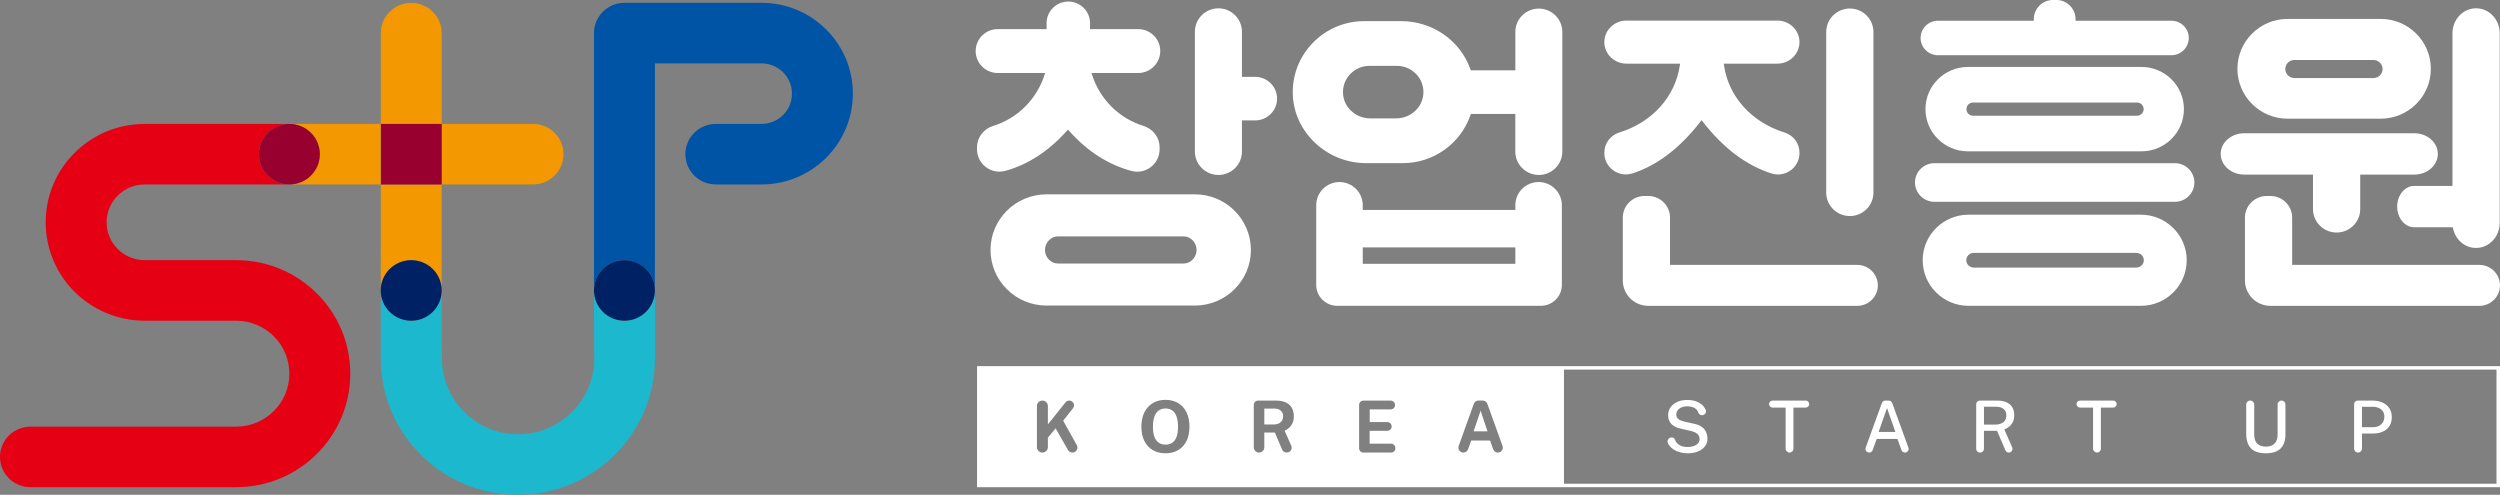 <svg width="192" height="38" viewBox="0 0 192 38" fill="none" xmlns="http://www.w3.org/2000/svg">
<rect x="0" y="0" width="192" height="38" fill="#808080" stroke="none"/>
<g clip-path="url(#clip0_2494_8333)">
<path d="M40.938 14.166C42.23 14.166 43.277 13.126 43.277 11.842C43.277 10.558 42.23 9.518 40.938 9.518H33.921V14.168H40.938V14.166Z" fill="#F39800"/>
<path d="M11.112 14.166C9.498 14.166 8.188 15.468 8.188 17.073C8.188 18.677 9.498 19.979 11.112 19.979H18.13C22.975 19.979 26.902 23.882 26.902 28.697C26.902 33.513 22.975 37.416 18.13 37.416H2.339C1.047 37.416 0 36.375 0 35.091C0 33.807 1.047 32.767 2.339 32.767H18.13C20.39 32.767 22.223 30.945 22.223 28.698C22.223 26.452 20.39 24.63 18.13 24.63H11.112C6.913 24.63 3.509 21.247 3.509 17.074C3.509 12.9 6.913 9.518 11.112 9.518H22.224C20.933 9.518 19.886 10.558 19.886 11.842C19.886 13.126 20.933 14.166 22.224 14.166H11.112Z" fill="#E60013"/>
<path d="M33.921 2.543C33.921 1.259 32.873 0.219 31.582 0.219C30.29 0.219 29.243 1.259 29.243 2.543V9.518H33.922V2.543H33.921Z" fill="#F39800"/>
<path d="M45.617 22.305C45.617 21.021 46.664 19.981 47.956 19.981C49.248 19.981 50.295 21.021 50.295 22.305V4.867H58.483C59.774 4.867 60.822 5.908 60.822 7.191C60.822 8.475 59.774 9.516 58.483 9.516H54.973C53.682 9.516 52.635 10.556 52.635 11.84C52.635 13.124 53.682 14.165 54.973 14.165H58.483C62.359 14.165 65.5 11.041 65.5 7.19C65.5 3.339 62.361 0.217 58.484 0.217H47.957C46.666 0.217 45.619 1.257 45.619 2.541V22.304L45.617 22.305Z" fill="#0054A6"/>
<path d="M50.295 22.305C50.295 23.588 49.248 24.629 47.956 24.629C46.665 24.629 45.618 23.588 45.618 22.305L45.637 27.537C45.637 30.747 43.018 33.349 39.789 33.349C36.56 33.349 33.941 30.746 33.941 27.537L33.919 22.307C33.919 23.591 32.872 24.632 31.581 24.632C30.291 24.632 29.244 23.591 29.244 22.307V27.537C29.244 33.315 33.957 37.999 39.771 37.999C45.585 37.999 50.298 33.315 50.298 27.537V22.305H50.295Z" fill="#1CB8CE"/>
<path d="M29.245 14.168H33.92V22.306C33.92 21.022 32.873 19.982 31.581 19.982C30.289 19.982 29.242 21.022 29.242 22.306L29.246 14.168H29.245Z" fill="#F39800"/>
<path d="M33.921 9.518H29.242V14.168H33.921V9.518Z" fill="#980030"/>
<path d="M29.244 14.166H22.223C23.514 14.166 24.561 13.126 24.561 11.842C24.561 10.558 23.514 9.518 22.223 9.518H29.24V14.168" fill="#F39800"/>
<path d="M31.581 24.631C32.873 24.631 33.92 23.59 33.92 22.307C33.92 21.023 32.873 19.982 31.581 19.982C30.289 19.982 29.242 21.023 29.242 22.307C29.242 23.59 30.289 24.631 31.581 24.631Z" fill="#002163"/>
<path d="M47.957 24.629C49.248 24.629 50.296 23.589 50.296 22.305C50.296 21.021 49.248 19.98 47.957 19.98C46.665 19.98 45.618 21.021 45.618 22.305C45.618 23.589 46.665 24.629 47.957 24.629Z" fill="#002163"/>
<path d="M22.224 14.166C23.515 14.166 24.562 13.126 24.562 11.842C24.562 10.558 23.515 9.518 22.224 9.518C20.932 9.518 19.885 10.558 19.885 11.842C19.885 13.126 20.932 14.166 22.224 14.166Z" fill="#980030"/>
<path d="M136.547 13.399C136.379 13.399 136.212 13.373 136.05 13.321C134.133 12.716 132.364 11.386 130.791 9.369L130.682 9.229L130.574 9.369C128.998 11.39 127.246 12.719 125.366 13.318C125.203 13.37 125.034 13.397 124.865 13.397C124.441 13.397 124.019 13.225 123.71 12.925C123.392 12.615 123.216 12.204 123.216 11.765V11.713C123.216 11.005 123.681 10.386 124.373 10.172C126.879 9.397 128.654 7.432 129.007 5.045L129.031 4.888H124.91C123.974 4.888 123.213 4.146 123.213 3.234C123.213 2.322 123.974 1.58 124.91 1.58H136.503C137.439 1.58 138.2 2.322 138.2 3.234C138.2 4.146 137.439 4.888 136.503 4.888H132.384L132.407 5.045C132.76 7.432 134.535 9.397 137.04 10.172C137.733 10.386 138.197 11.006 138.199 11.715V11.767C138.199 12.205 138.023 12.617 137.704 12.928C137.395 13.228 136.973 13.4 136.548 13.4L136.547 13.399Z" fill="white"/>
<path d="M80.369 23.467C78 23.467 76.072 21.551 76.072 19.196C76.072 16.842 78 14.926 80.369 14.926H91.773C94.141 14.926 96.069 16.842 96.069 19.196C96.069 21.551 94.141 23.467 91.773 23.467H80.369ZM81.244 18.154C80.708 18.154 80.255 18.631 80.255 19.196C80.255 19.762 80.708 20.238 81.244 20.238H90.908C91.444 20.238 91.898 19.762 91.898 19.196C91.898 18.631 91.444 18.154 90.908 18.154H81.244Z" fill="white"/>
<path d="M151.183 23.487C149.241 23.487 147.662 21.918 147.662 19.988C147.662 18.059 149.242 16.488 151.183 16.488H164.419C166.361 16.488 167.94 18.059 167.94 19.988C167.94 21.918 166.359 23.487 164.419 23.487H151.183ZM151.58 19.422C151.42 19.422 151.268 19.489 151.159 19.606C151.052 19.722 150.998 19.881 151.012 20.039C151.038 20.327 151.301 20.554 151.61 20.554H164.045C164.355 20.554 164.617 20.327 164.643 20.039C164.657 19.881 164.603 19.722 164.496 19.606C164.389 19.489 164.235 19.422 164.076 19.422H151.578H151.58Z" fill="white"/>
<path d="M151.136 11.622C149.337 11.622 147.875 10.168 147.875 8.381C147.875 6.595 149.338 5.141 151.136 5.141H164.464C166.263 5.141 167.725 6.595 167.725 8.381C167.725 10.168 166.262 11.622 164.464 11.622H151.136ZM151.533 7.873C151.251 7.873 151.022 8.101 151.022 8.381C151.022 8.661 151.251 8.889 151.533 8.889H164.122C164.404 8.889 164.633 8.661 164.633 8.381C164.633 8.101 164.404 7.873 164.122 7.873H151.533Z" fill="white"/>
<path d="M93.575 13.436C92.578 13.436 91.768 12.631 91.768 11.641V2.435C91.768 1.444 92.578 0.639 93.575 0.639C94.571 0.639 95.381 1.444 95.381 2.435V5.902H96.395C97.323 5.902 98.079 6.652 98.079 7.575C98.079 8.498 97.324 9.248 96.395 9.248H95.381V11.642C95.381 12.632 94.571 13.438 93.575 13.438V13.436Z" fill="white"/>
<path d="M102.7 23.487C101.81 23.487 101.086 22.767 101.086 21.882V15.756C101.086 14.777 101.887 13.98 102.872 13.98C103.857 13.98 104.659 14.777 104.659 15.756V16.122H116.378V15.756C116.378 14.777 117.179 13.98 118.164 13.98C119.15 13.98 119.951 14.777 119.951 15.756V21.882C119.951 22.767 119.227 23.487 118.336 23.487H102.7ZM104.659 20.26H116.378V18.999H104.659V20.26Z" fill="white"/>
<path d="M179.451 17.859C178.451 17.859 177.637 17.05 177.637 16.056V13.408H172.354C171.359 13.408 170.55 12.697 170.55 11.821C170.55 10.946 171.359 10.234 172.354 10.234H185.422C186.416 10.234 187.226 10.946 187.226 11.821C187.226 12.697 186.416 13.408 185.422 13.408H181.265V16.056C181.265 17.05 180.451 17.859 179.451 17.859Z" fill="white"/>
<path d="M190.164 19.042C189.316 19.042 188.59 18.433 188.398 17.56L188.375 17.452H185.407C184.688 17.452 184.103 16.741 184.103 15.865C184.103 14.99 184.688 14.278 185.407 14.278H188.35V2.554C188.35 1.497 189.163 0.637 190.164 0.637C191.164 0.637 191.977 1.497 191.977 2.554V17.123C191.977 18.18 191.164 19.041 190.164 19.041V19.042Z" fill="white"/>
<path d="M87.334 13.186C87.178 13.186 87.023 13.164 86.872 13.123C85.095 12.633 83.54 11.636 82.119 10.074L82.017 9.962L81.916 10.074C80.492 11.637 78.957 12.634 77.222 13.119C77.068 13.161 76.911 13.183 76.754 13.183C76.304 13.183 75.876 13.008 75.551 12.689C75.218 12.365 75.035 11.931 75.035 11.467V11.312C75.035 10.558 75.538 9.896 76.287 9.665C78.134 9.094 79.6 7.644 80.208 5.785L80.267 5.606H76.625C75.69 5.606 74.93 4.85 74.93 3.921C74.93 2.993 75.691 2.236 76.625 2.236H80.377V1.778C80.377 0.863 81.125 0.119 82.046 0.119C82.967 0.119 83.716 0.863 83.716 1.778V2.236H87.412C88.348 2.236 89.108 2.993 89.108 3.921C89.108 4.85 88.346 5.606 87.412 5.606H83.826L83.885 5.785C84.492 7.644 85.957 9.094 87.805 9.665C88.554 9.896 89.057 10.558 89.057 11.312V11.471C89.057 12.417 88.284 13.186 87.336 13.186H87.334Z" fill="white"/>
<path d="M148.835 4.241C148.1 4.241 147.502 3.647 147.502 2.917C147.502 2.186 148.1 1.592 148.835 1.592H156.197V1.455C156.203 0.652 156.865 -0.002 157.673 -0.002H157.926C158.734 -0.002 159.396 0.652 159.402 1.455V1.592H166.765C167.5 1.592 168.098 2.186 168.098 2.917C168.098 3.647 167.5 4.241 166.765 4.241H148.835Z" fill="white"/>
<path d="M148.565 15.499C147.741 15.499 147.072 14.834 147.072 14.016C147.072 13.198 147.741 12.533 148.565 12.533H167.036C167.859 12.533 168.529 13.198 168.529 14.016C168.529 14.834 167.859 15.499 167.036 15.499H148.565Z" fill="white"/>
<path d="M118.181 13.436C117.186 13.436 116.376 12.632 116.376 11.643V8.748H112.962L112.93 8.841C112.169 11.046 110.083 12.528 107.74 12.528H104.908C101.92 12.528 99.398 10.176 99.288 7.286C99.232 5.791 99.775 4.375 100.819 3.297C101.865 2.218 103.268 1.624 104.769 1.624H107.612C110.01 1.624 112.146 3.106 112.925 5.312L112.958 5.403H116.378V2.453C116.378 1.465 117.187 0.66 118.182 0.66C119.177 0.66 119.986 1.465 119.986 2.453V11.644C119.986 12.633 119.177 13.437 118.182 13.437L118.181 13.436ZM105.169 5.058C104.611 5.058 104.073 5.29 103.691 5.695C103.303 6.105 103.11 6.642 103.144 7.204C103.211 8.263 104.133 9.092 105.243 9.092H107.215C108.326 9.092 109.248 8.263 109.315 7.204C109.351 6.642 109.157 6.105 108.768 5.695C108.386 5.291 107.846 5.058 107.289 5.058H105.169Z" fill="white"/>
<path d="M142.068 16.593C141.067 16.593 140.254 15.785 140.254 14.79V2.457C140.254 1.463 141.067 0.654 142.068 0.654C143.068 0.654 143.881 1.463 143.881 2.457V14.79C143.881 15.785 143.068 16.593 142.068 16.593Z" fill="white"/>
<path d="M126.586 23.488C125.508 23.488 124.631 22.615 124.631 21.545V16.714C124.631 15.798 125.381 15.051 126.303 15.051H126.585C127.507 15.051 128.258 15.796 128.258 16.714V20.344H142.637C143.509 20.344 144.218 21.05 144.218 21.917C144.218 22.785 143.508 23.489 142.637 23.489H126.586V23.488Z" fill="white"/>
<path d="M174.367 23.488C173.289 23.488 172.412 22.615 172.412 21.545V16.714C172.412 15.798 173.162 15.051 174.084 15.051H174.366C175.288 15.051 176.038 15.796 176.038 16.714V20.344H190.417C191.289 20.344 191.998 21.05 191.998 21.917C191.998 22.785 191.288 23.489 190.417 23.489H174.366L174.367 23.488Z" fill="white"/>
<path d="M175.688 9.115C173.563 9.115 171.834 7.397 171.834 5.284C171.834 3.171 173.563 1.453 175.688 1.453H182.835C184.961 1.453 186.689 3.171 186.689 5.284C186.689 7.397 184.961 9.115 182.835 9.115H175.688ZM176.206 4.608C175.822 4.608 175.51 4.919 175.51 5.3C175.51 5.681 175.823 5.993 176.206 5.993H182.287C182.671 5.993 182.983 5.681 182.983 5.3C182.983 4.919 182.67 4.608 182.287 4.608H176.206Z" fill="white"/>
<path d="M113.174 33.127H114.24L113.71 31.539L113.174 33.127Z" fill="white"/>
<path d="M90.019 31.516C89.876 31.419 89.707 31.371 89.511 31.371C89.316 31.371 89.147 31.419 89.003 31.516C88.859 31.613 88.746 31.764 88.666 31.972C88.587 32.18 88.547 32.449 88.547 32.779C88.547 33.11 88.587 33.368 88.666 33.569C88.746 33.769 88.859 33.917 89.003 34.008C89.147 34.101 89.316 34.148 89.511 34.148C89.707 34.148 89.877 34.101 90.021 34.008C90.164 33.915 90.275 33.768 90.354 33.567C90.432 33.365 90.471 33.103 90.471 32.779C90.471 32.455 90.431 32.175 90.352 31.969C90.274 31.763 90.163 31.611 90.019 31.515V31.516Z" fill="white"/>
<path d="M97.899 31.379H97.1V32.597H97.842C98.059 32.597 98.231 32.54 98.357 32.424C98.483 32.308 98.546 32.159 98.546 31.976C98.546 31.793 98.486 31.647 98.364 31.54C98.242 31.433 98.086 31.38 97.899 31.38V31.379Z" fill="white"/>
<path d="M75.038 28.117V37.417H191.999V28.117H75.038ZM82.024 34.562L81.072 32.898L80.477 33.611V34.339C80.477 34.57 80.288 34.757 80.056 34.757C79.824 34.757 79.636 34.57 79.636 34.339V31.183C79.636 30.952 79.824 30.765 80.056 30.765C80.288 30.765 80.477 30.952 80.477 31.183V32.593L81.83 30.902C81.9 30.814 82.006 30.764 82.117 30.764C82.424 30.764 82.594 31.113 82.406 31.354L81.652 32.31L82.699 34.185C82.841 34.442 82.655 34.757 82.361 34.757C82.222 34.757 82.093 34.683 82.024 34.563V34.562ZM91.127 33.86C90.979 34.166 90.766 34.401 90.49 34.566C90.213 34.731 89.888 34.813 89.511 34.813C89.135 34.813 88.804 34.731 88.526 34.566C88.249 34.402 88.036 34.167 87.884 33.861C87.733 33.557 87.658 33.193 87.658 32.77C87.658 32.347 87.735 31.978 87.887 31.671C88.04 31.363 88.255 31.126 88.533 30.959C88.811 30.793 89.136 30.709 89.511 30.709C89.886 30.709 90.208 30.791 90.484 30.958C90.76 31.123 90.973 31.359 91.124 31.668C91.276 31.975 91.351 32.343 91.351 32.77C91.351 33.197 91.277 33.555 91.127 33.861V33.86ZM98.466 34.525L97.91 33.219H97.099V34.356C97.099 34.577 96.918 34.757 96.695 34.757C96.472 34.757 96.291 34.577 96.291 34.356V31.094C96.291 30.913 96.439 30.765 96.622 30.765H97.985C98.305 30.765 98.568 30.816 98.771 30.917C98.975 31.018 99.124 31.159 99.222 31.337C99.318 31.516 99.366 31.724 99.366 31.957C99.366 32.168 99.333 32.344 99.267 32.489C99.201 32.633 99.116 32.754 99.009 32.849C98.902 32.945 98.787 33.023 98.66 33.084L99.168 34.223C99.281 34.474 99.096 34.757 98.819 34.757C98.665 34.757 98.527 34.666 98.468 34.525H98.466ZM106.83 34.757H104.712C104.529 34.757 104.38 34.61 104.38 34.428V31.093C104.38 30.911 104.529 30.764 104.712 30.764H106.802C106.987 30.764 107.138 30.914 107.138 31.1V31.111C107.138 31.295 106.987 31.444 106.802 31.444H105.194V32.414H106.545C106.73 32.414 106.881 32.564 106.881 32.748C106.881 32.933 106.73 33.083 106.545 33.083H105.188V34.072L106.83 34.074C107.016 34.074 107.166 34.224 107.166 34.409V34.427C107.166 34.611 107.015 34.761 106.829 34.761L106.83 34.757ZM114.675 34.505L114.437 33.831H112.99L112.747 34.506C112.694 34.656 112.549 34.756 112.39 34.756H112.383C112.121 34.756 111.936 34.496 112.026 34.25L113.194 31.004C113.246 30.86 113.383 30.762 113.539 30.762H113.881C114.036 30.762 114.173 30.86 114.226 31.004L115.394 34.25C115.482 34.496 115.299 34.756 115.036 34.756C114.876 34.756 114.731 34.655 114.678 34.503L114.675 34.505ZM191.731 37.15H120.114V28.384H191.731V37.15Z" fill="white"/>
<path d="M129.593 34.812C129.402 34.812 129.217 34.789 129.035 34.74C128.854 34.692 128.689 34.621 128.541 34.526C128.392 34.431 128.27 34.313 128.172 34.171C128.075 34.029 128.01 33.867 128.145 33.702C128.236 33.589 128.383 33.593 128.383 33.593C128.563 33.593 128.618 33.713 128.637 33.769C128.673 33.871 128.726 33.96 128.798 34.035C128.891 34.134 129.007 34.206 129.144 34.257C129.281 34.307 129.43 34.332 129.591 34.332C129.768 34.332 129.929 34.307 130.07 34.259C130.212 34.21 130.324 34.141 130.407 34.049C130.489 33.958 130.53 33.848 130.53 33.719C130.53 33.602 130.503 33.504 130.447 33.424C130.392 33.343 130.312 33.275 130.209 33.221C130.106 33.167 129.982 33.124 129.838 33.093L129.077 32.922C128.778 32.859 128.543 32.743 128.372 32.573C128.2 32.402 128.113 32.177 128.112 31.895C128.111 31.66 128.172 31.454 128.299 31.277C128.425 31.101 128.6 30.963 128.82 30.864C129.04 30.766 129.291 30.717 129.573 30.717C129.901 30.717 130.176 30.771 130.398 30.879C130.621 30.989 130.79 31.131 130.906 31.308C130.943 31.366 130.973 31.424 130.999 31.484C131.08 31.677 130.926 31.89 130.716 31.89C130.581 31.89 130.471 31.798 130.427 31.673C130.403 31.6 130.367 31.539 130.322 31.486C130.236 31.385 130.129 31.314 130 31.27C129.871 31.226 129.731 31.204 129.577 31.204C129.465 31.204 129.36 31.218 129.258 31.245C129.156 31.273 129.066 31.314 128.989 31.367C128.91 31.42 128.85 31.486 128.805 31.565C128.759 31.643 128.736 31.733 128.736 31.834C128.736 31.971 128.783 32.081 128.875 32.166C128.967 32.251 129.137 32.323 129.386 32.384L130.131 32.552C130.344 32.596 130.515 32.661 130.647 32.748C130.779 32.834 130.879 32.931 130.949 33.038C131.02 33.146 131.068 33.26 131.094 33.377C131.12 33.495 131.132 33.605 131.132 33.713C131.132 33.919 131.07 34.105 130.945 34.273C130.822 34.44 130.644 34.572 130.415 34.669C130.185 34.767 129.911 34.815 129.591 34.815L129.593 34.812Z" fill="white"/>
<path d="M135.863 31.033C135.863 30.884 135.984 30.764 136.134 30.764H138.679C138.829 30.764 138.949 30.884 138.949 31.033C138.949 31.182 138.829 31.302 138.679 31.302H137.736V34.458C137.736 34.623 137.602 34.755 137.437 34.755C137.27 34.755 137.137 34.622 137.137 34.458V31.302H136.135C135.986 31.302 135.865 31.182 135.865 31.033H135.863Z" fill="white"/>
<path d="M143.284 34.38L144.527 30.955C144.568 30.84 144.678 30.764 144.802 30.764H145.048C145.17 30.764 145.28 30.84 145.323 30.955L146.565 34.38C146.631 34.563 146.495 34.755 146.3 34.755C146.18 34.755 146.074 34.682 146.035 34.57L145.724 33.709H144.133L143.82 34.571C143.78 34.682 143.672 34.757 143.554 34.757H143.552C143.356 34.757 143.22 34.564 143.286 34.381L143.284 34.38ZM144.278 33.174H145.567L144.923 31.339L144.278 33.174Z" fill="white"/>
<path d="M154.276 34.757C154.162 34.757 154.058 34.689 154.014 34.584L153.373 33.085H152.367V34.471C152.367 34.629 152.24 34.756 152.082 34.756H152.058C151.9 34.756 151.772 34.629 151.772 34.471V31.045C151.772 30.889 151.899 30.764 152.056 30.764H153.366C153.665 30.764 153.912 30.809 154.108 30.9C154.305 30.992 154.451 31.122 154.547 31.288C154.643 31.456 154.691 31.654 154.691 31.882C154.691 32.098 154.654 32.277 154.581 32.42C154.508 32.564 154.413 32.681 154.298 32.771C154.183 32.861 154.06 32.932 153.933 32.984L154.536 34.359C154.618 34.547 154.479 34.757 154.275 34.757H154.276ZM153.207 32.609C153.487 32.609 153.703 32.549 153.857 32.428C154.011 32.308 154.088 32.135 154.088 31.911C154.088 31.687 154.018 31.523 153.878 31.408C153.737 31.294 153.548 31.238 153.31 31.238H152.369V32.61H153.208L153.207 32.609Z" fill="white"/>
<path d="M159.475 31.033C159.475 30.884 159.596 30.764 159.745 30.764H162.29C162.44 30.764 162.561 30.884 162.561 31.033C162.561 31.182 162.44 31.302 162.29 31.302H161.347V34.458C161.347 34.623 161.213 34.755 161.048 34.755C160.882 34.755 160.748 34.622 160.748 34.458V31.302H159.747C159.597 31.302 159.476 31.182 159.476 31.033H159.475Z" fill="white"/>
<path d="M175.525 33.338C175.525 33.649 175.472 33.914 175.369 34.134C175.266 34.354 175.103 34.522 174.881 34.638C174.66 34.754 174.372 34.812 174.016 34.812C173.66 34.812 173.363 34.753 173.143 34.635C172.923 34.518 172.763 34.346 172.661 34.119C172.559 33.892 172.51 33.617 172.51 33.29V31.063C172.51 30.898 172.644 30.764 172.811 30.764H172.822C172.988 30.764 173.123 30.898 173.123 31.063V33.364C173.123 33.681 173.201 33.916 173.358 34.07C173.514 34.224 173.733 34.301 174.014 34.301C174.201 34.301 174.363 34.267 174.499 34.2C174.635 34.133 174.74 34.029 174.811 33.89C174.884 33.75 174.92 33.576 174.92 33.364V31.063C174.92 30.898 175.055 30.764 175.221 30.764C175.387 30.764 175.522 30.898 175.522 31.063V33.337L175.525 33.338Z" fill="white"/>
<path d="M180.795 34.455V31.038C180.795 30.887 180.919 30.764 181.071 30.764H182.187C182.474 30.764 182.731 30.813 182.958 30.91C183.184 31.007 183.363 31.15 183.494 31.34C183.624 31.53 183.689 31.762 183.689 32.039C183.689 32.316 183.63 32.531 183.51 32.717C183.391 32.904 183.224 33.047 183.01 33.145C182.796 33.245 182.548 33.294 182.267 33.294H181.4V34.454C181.4 34.62 181.263 34.754 181.097 34.754C180.93 34.754 180.795 34.619 180.795 34.454V34.455ZM181.398 32.809H182.251C182.507 32.809 182.716 32.737 182.877 32.59C183.037 32.444 183.119 32.248 183.119 32.005C183.119 31.762 183.036 31.569 182.868 31.438C182.702 31.307 182.489 31.24 182.229 31.24H181.398V32.808V32.809Z" fill="white"/>
</g>
<defs>
<clipPath id="clip0_2494_8333">
<rect width="192" height="38" fill="white"/>
</clipPath>
</defs>
</svg>
